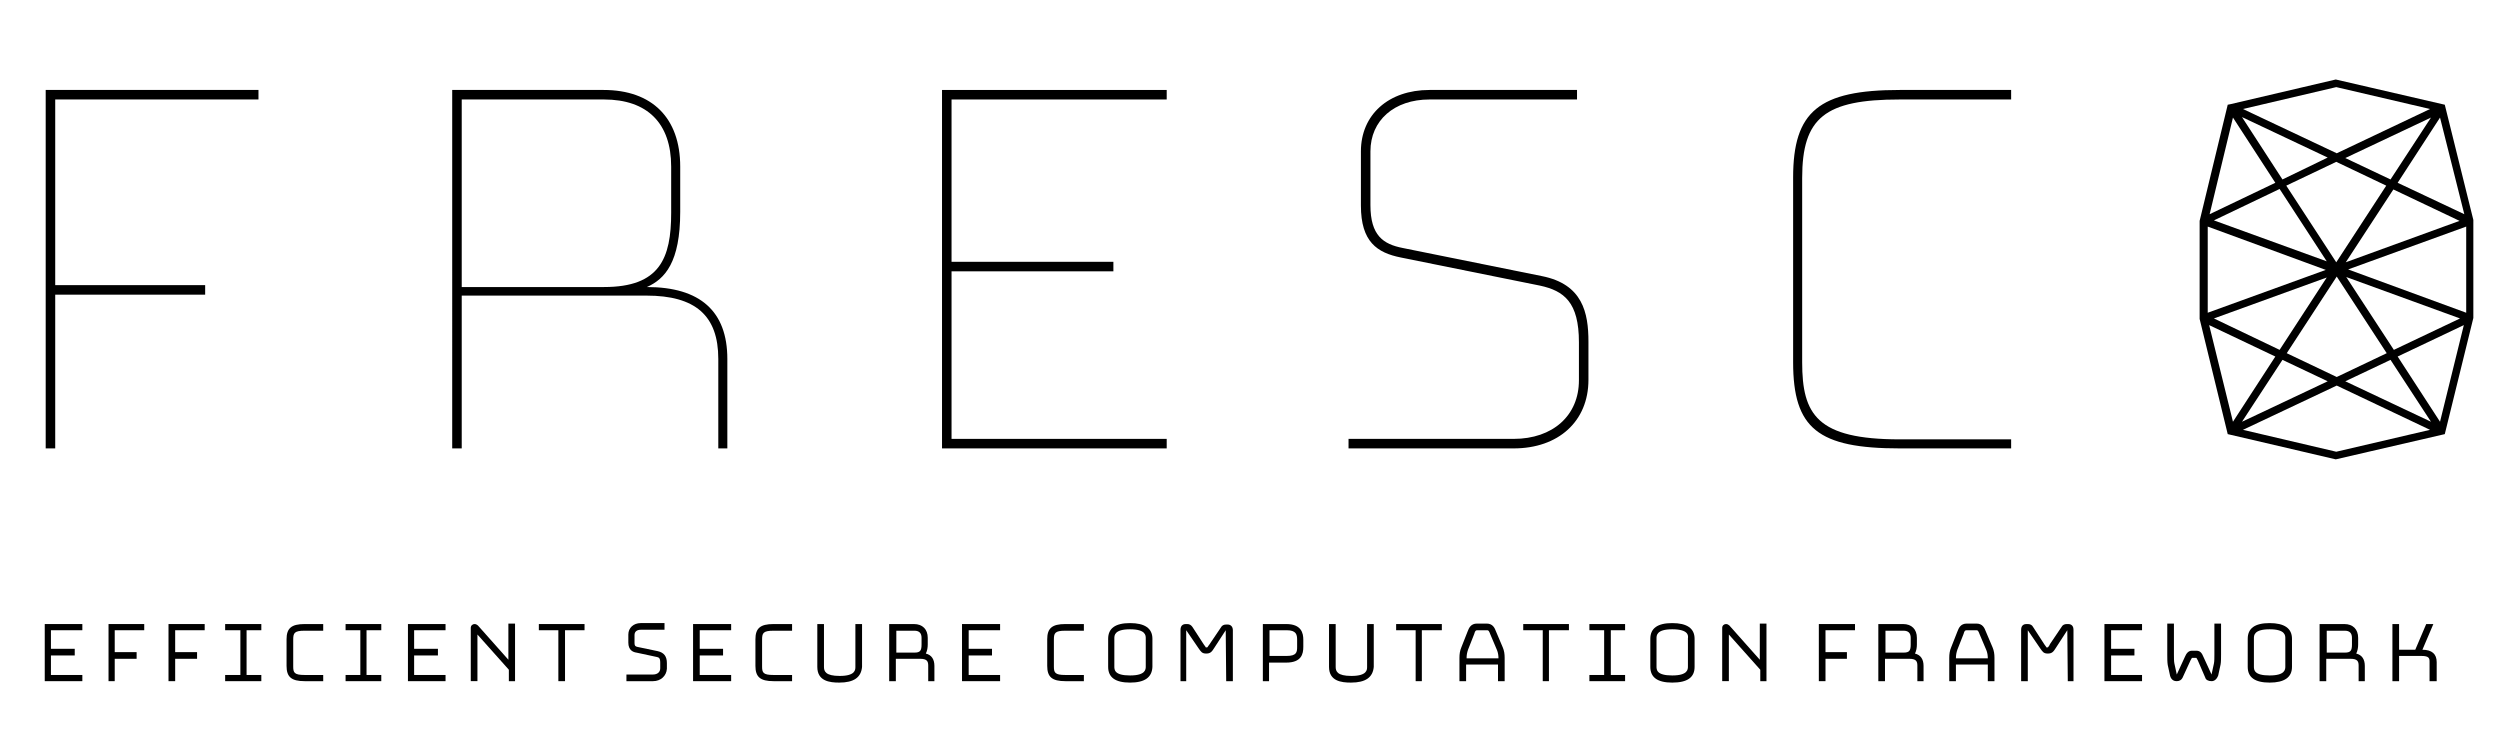 <?xml version="1.0" encoding="utf-8"?>
<!-- Generator: Adobe Illustrator 22.0.1, SVG Export Plug-In . SVG Version: 6.00 Build 0)  -->
<svg version="1.1" xmlns="http://www.w3.org/2000/svg" xmlns:xlink="http://www.w3.org/1999/xlink" x="0px" y="0px"
	 viewBox="0 0 525.2 157.5" style="enable-background:new 0 0 525.2 157.5;" xml:space="preserve">
<g id="Layer_1">
</g>
<g id="Layer_2">
	<g>
		<g>
			<g>
				<polygon points="17.3,143.1 9.4,143.1 9.4,131.1 17.3,131.1 17.3,132.4 10.7,132.4 10.7,136.3 15.7,136.3 15.7,137.7 
					10.7,137.7 10.7,141.8 17.3,141.8 				"/>
			</g>
			<g>
				<polygon points="24.1,143.1 22.8,143.1 22.8,131.1 30.3,131.1 30.3,132.4 24.1,132.4 24.1,137 28.7,137 28.7,138.4 24.1,138.4 
									"/>
			</g>
			<g>
				<polygon points="36.8,143.1 35.4,143.1 35.4,131.1 43,131.1 43,132.4 36.8,132.4 36.8,137 41.4,137 41.4,138.4 36.8,138.4 				
					"/>
			</g>
			<g>
				<polygon points="54.9,143.1 47.3,143.1 47.3,141.8 50.5,141.8 50.5,132.4 47.3,132.4 47.3,131.1 54.9,131.1 54.9,132.4 
					51.8,132.4 51.8,141.8 54.9,141.8 				"/>
			</g>
			<g>
				<path d="M67.9,143.1H64c-2.8,0-3.8-0.9-3.8-3.2v-5.6c0-2.3,1-3.2,3.8-3.2h3.9v1.4H64c-2.2,0-2.4,0.5-2.4,1.9v5.6
					c0,1.3,0.2,1.8,2.4,1.8h3.9V143.1z"/>
			</g>
			<g>
				<polygon points="80.1,143.1 72.6,143.1 72.6,141.8 75.7,141.8 75.7,132.4 72.6,132.4 72.6,131.1 80.1,131.1 80.1,132.4 
					77,132.4 77,141.8 80.1,141.8 				"/>
			</g>
			<g>
				<polygon points="93.6,143.1 85.7,143.1 85.7,131.1 93.6,131.1 93.6,132.4 87,132.4 87,136.3 92,136.3 92,137.7 87,137.7 
					87,141.8 93.6,141.8 				"/>
			</g>
			<g>
				<path d="M108.3,143.1h-1.4v-2.4l-6.6-7.4v9.8h-1.4v-11.2c0-0.5,0.4-0.8,0.8-0.8c0.4,0,0.5,0.2,0.7,0.3l6.4,7.2v-7.6h1.4V143.1z"
					/>
			</g>
			<g>
				<polygon points="118.7,143.1 117.3,143.1 117.3,132.4 113.2,132.4 113.2,131.1 122.8,131.1 122.8,132.4 118.7,132.4 				"/>
			</g>
			<g>
				<path d="M137.2,143.1h-5.6v-1.4h5.6c0.9,0,1.5-0.5,1.5-1.3v-1.2c0-1-0.3-1.1-0.8-1.2l-4.2-0.9c-0.7-0.1-1.7-0.5-1.7-2.1v-1.7
					c0-1.4,1.1-2.4,2.6-2.4h5v1.4h-5c-0.8,0-1.3,0.4-1.3,1.1v1.7c0,0.6,0.2,0.7,0.6,0.8l4.3,0.9c1.3,0.3,1.9,1.1,1.9,2.5v1.2
					C140,142,138.8,143.1,137.2,143.1z"/>
			</g>
			<g>
				<polygon points="153.6,143.1 145.6,143.1 145.6,131.1 153.6,131.1 153.6,132.4 147,132.4 147,136.3 151.9,136.3 151.9,137.7 
					147,137.7 147,141.8 153.6,141.8 				"/>
			</g>
			<g>
				<path d="M166.4,143.1h-3.9c-2.8,0-3.8-0.9-3.8-3.2v-5.6c0-2.3,1-3.2,3.8-3.2h3.9v1.4h-3.9c-2.2,0-2.4,0.5-2.4,1.9v5.6
					c0,1.3,0.2,1.8,2.4,1.8h3.9V143.1z"/>
			</g>
			<g>
				<path d="M176.3,143.4c-2,0-4.6-0.3-4.6-3.3v-9h1.4v9c0,0.9,0.3,1.9,3.3,1.9c3.3,0,3.3-1.3,3.3-1.9v-9h1.4v9
					C180.9,142.3,179.4,143.4,176.3,143.4z"/>
			</g>
			<g>
				<path d="M196.4,143.1h-1.4v-3.3c0-0.9-0.3-1.4-1.7-1.4h-5.1v4.7h-1.4v-12h5.2c1.8,0,2.9,1.1,2.9,2.9v1.4c0,0.6-0.1,1.3-0.4,1.9
					c1.2,0.3,1.8,1.2,1.8,2.6V143.1z M188.3,137.1h3.8c1.2,0,1.5-0.4,1.5-1.7V134c0-1-0.5-1.5-1.5-1.5h-3.8V137.1z"/>
			</g>
			<g>
				<polygon points="210.1,143.1 202.1,143.1 202.1,131.1 210.1,131.1 210.1,132.4 203.5,132.4 203.5,136.3 208.4,136.3 
					208.4,137.7 203.5,137.7 203.5,141.8 210.1,141.8 				"/>
			</g>
			<g>
				<path d="M227.7,143.1h-3.9c-2.8,0-3.8-0.9-3.8-3.2v-5.6c0-2.3,1-3.2,3.8-3.2h3.9v1.4h-3.9c-2.2,0-2.4,0.5-2.4,1.9v5.6
					c0,1.3,0.2,1.8,2.4,1.8h3.9V143.1z"/>
			</g>
			<g>
				<path d="M237.4,143.4c-3.1,0-4.6-1.1-4.6-3.3v-5.9c0-2.2,1.5-3.3,4.6-3.3c3.1,0,4.7,1.1,4.7,3.3v5.9
					C242,142.3,240.5,143.4,237.4,143.4z M237.4,132.2c-3.3,0-3.3,1.3-3.3,1.9v5.9c0,0.7,0,1.9,3.3,1.9c3.3,0,3.3-1.3,3.3-1.9v-5.9
					C240.7,133.5,240.7,132.2,237.4,132.2z"/>
			</g>
			<g>
				<path d="M259,143.1h-1.4l-0.1-10.7l-2.4,3.7c-0.5,0.8-0.8,1.2-1.7,1.2c-0.9,0-1.1-0.4-1.6-1.1l-2.6-3.8l0,10.7H248v-10.8
					c0-1.1,0.8-1.2,1.1-1.2h0.3c0.5,0,0.8,0.2,1.1,0.6l2.4,3.7c0.2,0.3,0.4,0.5,0.4,0.6l0.3,0c0.1,0,0.2-0.3,0.4-0.5l0.2,0.1l0,0
					l-0.2-0.1l2.5-3.7c0.2-0.4,0.6-0.6,1.1-0.6h0.3c0.7,0,1.1,0.5,1.1,1.2V143.1z"/>
			</g>
			<g>
				<path d="M266.7,143.1h-1.4v-12h4.9c3.2,0,3.6,1.9,3.6,3.3v1.5c0,1.5-0.4,3.3-3.6,3.3h-3.6V143.1z M266.7,137.8h3.6
					c2.1,0,2.2-0.8,2.2-1.9v-1.5c0-1.1-0.2-2-2.2-2h-3.6V137.8z"/>
			</g>
			<g>
				<path d="M283.8,143.4c-2,0-4.6-0.3-4.6-3.3v-9h1.4v9c0,0.9,0.3,1.9,3.3,1.9c3.3,0,3.3-1.3,3.3-1.9v-9h1.4v9
					C288.4,142.3,286.9,143.4,283.8,143.4z"/>
			</g>
			<g>
				<polygon points="298.7,143.1 297.4,143.1 297.4,132.4 293.3,132.4 293.3,131.1 302.9,131.1 302.9,132.4 298.7,132.4 				"/>
			</g>
			<g>
				<path d="M316.1,143.1h-1.4v-3.5h-6.7v3.5h-1.4v-4.9c0-0.8,0.1-1.5,0.4-2.2l1.3-3.3c0.3-0.8,0.7-1.7,2-1.7h2c1.3,0,1.7,0.9,2,1.7
					l1.4,3.3c0.3,0.7,0.4,1.4,0.4,2.2V143.1z M308.1,138.3l6.7,0c0-0.6-0.1-1.2-0.3-1.7l-1.4-3.3c-0.3-0.8-0.4-0.9-0.7-0.9h-2
					c-0.4,0-0.5,0.1-0.7,0.8l-1.3,3.3C308.2,137.1,308.1,137.6,308.1,138.3L308.1,138.3z"/>
			</g>
			<g>
				<polygon points="325.4,143.1 324.1,143.1 324.1,132.4 320,132.4 320,131.1 329.6,131.1 329.6,132.4 325.4,132.4 				"/>
			</g>
			<g>
				<polygon points="341.4,143.1 333.9,143.1 333.9,141.8 337,141.8 337,132.4 333.9,132.4 333.9,131.1 341.4,131.1 341.4,132.4 
					338.4,132.4 338.4,141.8 341.4,141.8 				"/>
			</g>
			<g>
				<path d="M351.3,143.4c-3.1,0-4.6-1.1-4.6-3.3v-5.9c0-2.2,1.5-3.3,4.6-3.3c3.1,0,4.7,1.1,4.7,3.3v5.9
					C356,142.3,354.5,143.4,351.3,143.4z M351.3,132.2c-3.3,0-3.3,1.3-3.3,1.9v5.9c0,0.7,0,1.9,3.3,1.9c3.3,0,3.3-1.3,3.3-1.9v-5.9
					C354.7,133.5,354.7,132.2,351.3,132.2z"/>
			</g>
			<g>
				<path d="M371.2,143.1h-1.4v-2.4l-6.6-7.4v9.8h-1.4v-11.2c0-0.5,0.4-0.8,0.8-0.8c0.4,0,0.5,0.2,0.7,0.3l6.4,7.2v-7.6h1.4V143.1z"
					/>
			</g>
			<g>
				<polygon points="383.5,143.1 382.1,143.1 382.1,131.1 389.7,131.1 389.7,132.4 383.5,132.4 383.5,137 388,137 388,138.4 
					383.5,138.4 				"/>
			</g>
			<g>
				<path d="M404.2,143.1h-1.4v-3.3c0-0.9-0.3-1.4-1.7-1.4h-5.1v4.7h-1.4v-12h5.2c1.8,0,2.9,1.1,2.9,2.9v1.4c0,0.6-0.1,1.3-0.4,1.9
					c1.2,0.3,1.8,1.2,1.8,2.6V143.1z M396.1,137.1h3.8c1.2,0,1.5-0.4,1.5-1.7V134c0-1-0.5-1.5-1.5-1.5h-3.8V137.1z"/>
			</g>
			<g>
				<path d="M419,143.1h-1.4v-3.5h-6.7v3.5h-1.4v-4.9c0-0.8,0.1-1.5,0.4-2.2l1.3-3.3c0.3-0.8,0.7-1.7,2-1.7h2c1.3,0,1.7,0.9,2,1.7
					l1.4,3.3c0.3,0.7,0.4,1.4,0.4,2.2V143.1z M410.9,138.3l6.7,0c0-0.6-0.1-1.2-0.3-1.7l-1.4-3.3c-0.3-0.8-0.4-0.9-0.7-0.9h-2
					c-0.4,0-0.5,0.1-0.7,0.8l-1.3,3.3C411,137.1,410.9,137.6,410.9,138.3L410.9,138.3z"/>
			</g>
			<g>
				<path d="M435.8,143.1h-1.4l-0.1-10.7l-2.4,3.7c-0.5,0.8-0.8,1.2-1.7,1.2c-0.9,0-1.1-0.4-1.6-1.1l-2.6-3.8l0,10.7h-1.4v-10.8
					c0-1.1,0.8-1.2,1.1-1.2h0.3c0.5,0,0.9,0.2,1.1,0.6l2.4,3.7c0.2,0.3,0.4,0.5,0.4,0.6l0.3,0c0.1,0,0.2-0.3,0.4-0.5l0-0.1l2.5-3.7
					c0.2-0.4,0.6-0.6,1.1-0.6h0.3c0.3,0,1.1,0.1,1.1,1.2V143.1z"/>
			</g>
			<g>
				<polygon points="450,143.1 442.1,143.1 442.1,131.1 450,131.1 450,132.4 443.5,132.4 443.5,136.3 448.4,136.3 448.4,137.7 
					443.5,137.7 443.5,141.8 450,141.8 				"/>
			</g>
			<g>
				<path d="M464.6,143.1c-0.7,0-1.2-0.3-1.3-0.7l-1.6-3.7c-0.2-0.4-0.3-0.5-0.3-0.5l-0.9,0l0,0c0,0-0.1,0.1-0.3,0.5l-1.7,3.7
					c-0.2,0.4-0.6,0.7-1.2,0.7c-0.4,0-1.1-0.1-1.4-1.1l-0.5-2.3c-0.1-0.6-0.1-1.5-0.1-2.2v-6.5h1.4v6.5c0,0.6,0,1.5,0.1,1.9l0.5,2.3
					l1.7-3.7c0.3-0.7,0.7-1.3,1.5-1.3h0.9c0.9,0,1.2,0.6,1.5,1.3l1.7,3.7l0.5-2.3c0.1-0.4,0.1-1.4,0.1-1.9v-6.5h1.4v6.5
					c0,0.6,0,1.6-0.1,2.1l-0.5,2.3C465.7,142.7,465.2,143.1,464.6,143.1z"/>
			</g>
			<g>
				<path d="M476.8,143.4c-3.1,0-4.6-1.1-4.6-3.3v-5.9c0-2.2,1.5-3.3,4.6-3.3c3.1,0,4.7,1.1,4.7,3.3v5.9
					C481.5,142.3,479.9,143.4,476.8,143.4z M476.8,132.2c-3.3,0-3.3,1.3-3.3,1.9v5.9c0,0.7,0,1.9,3.3,1.9c3.3,0,3.3-1.3,3.3-1.9
					v-5.9C480.1,133.5,480.1,132.2,476.8,132.2z"/>
			</g>
			<g>
				<path d="M496.9,143.1h-1.4v-3.3c0-0.9-0.3-1.4-1.7-1.4h-5.1v4.7h-1.4v-12h5.2c1.8,0,2.9,1.1,2.9,2.9v1.4c0,0.6-0.1,1.3-0.4,1.9
					c1.2,0.3,1.8,1.2,1.8,2.6V143.1z M488.8,137.1h3.8c1.2,0,1.5-0.4,1.5-1.7V134c0-1-0.5-1.5-1.5-1.5h-3.8V137.1z"/>
			</g>
			<g>
				<path d="M511.8,143.1h-1.4V139c0-0.7-0.1-1.2-1.7-1.2H504v5.3h-1.4v-12h1.4v5.4h3.4l2.3-5.4h1.5l-2.3,5.4c2,0,3,0.9,3,2.6V143.1
					z"/>
			</g>
		</g>
		<g>
			<path d="M11.6,94.2h-2V18.9h44.7v2H11.6v39h31.5v2H11.6V94.2z"/>
		</g>
		<g>
			<path d="M152.9,94.2h-2V75.4c0-9.1-4.8-13.3-15.1-13.3H97v32.1h-2V18.9h31.8c10.2,0,16.1,5.9,16.1,16.1v9.5
				c0,10.6-3.2,14.1-7,15.8c11.2,0,16.9,5.1,16.9,15.1V94.2z M97,60.3h29.9c11.7,0,14.1-6,14.1-15.6V35c0-9.1-5-14.1-14.1-14.1H97
				V60.3z"/>
		</g>
		<g>
			<path d="M245.1,94.2h-47.2V18.9h47.2v2h-45.2V55h34v2h-34v35.2h45.2V94.2z"/>
		</g>
		<g>
			<path d="M318,94.2h-34.7v-2H318c8.2,0,13.7-4.9,13.7-12.3v-8c0-8.4-3.1-10.8-8.2-11.9l-29.2-5.9c-5-1-8.4-3.3-8.4-10.9V31.8
				c0-7.7,5.8-12.9,14.4-12.9h31v2h-31c-7.4,0-12.4,4.4-12.4,10.9v11.3c0,6.4,2.7,8.2,6.8,9l29.2,5.9c8.6,1.7,9.8,7.7,9.8,13.8v8
				C333.7,88.5,327.4,94.2,318,94.2z"/>
		</g>
		<g>
			<path d="M422.5,94.2h-23.4c-17.2,0-22.4-4.2-22.4-18.1V37.3c0-13.9,5.4-18.4,22.4-18.4h23.4v2h-23.4c-15.7,0-20.5,3.8-20.5,16.5
				v38.7c0,11,3.1,16.2,20.5,16.2h23.4V94.2z"/>
		</g>
		<path d="M519.6,46.2l-6-24.2l-22.9-5.3l-22.2,5.2c0,0,0,0,0,0l-0.5,0.1l-5.9,24.4l0,20.6l5.9,24.2l22.7,5.3l22.9-5.3l6-24.4
			L519.6,46.2z M512.6,88.6l-8.9-13.7l13.9-6.6L512.6,88.6z M464.1,68.3l13.9,6.6l-8.9,13.7L464.1,68.3z M469.1,24.7l8.9,13.7
			L464.2,45L469.1,24.7z M517.7,45l-14-6.6l8.9-13.7L517.7,45z M493.3,56.6l24.8-9l0,18.1L493.3,56.6z M516.8,66.9l-13.9,6.6
			l-10-15.3L516.8,66.9z M492.8,55.1l10-15.3l13.9,6.6L492.8,55.1z M502.2,37.7l-9.5-4.5l18-8.5L502.2,37.7z M501.3,39l-10.5,16.1
			l-10.5-16.1l10.5-5L501.3,39z M463.8,65.7l0-18.1l24.8,9.1L463.8,65.7z M465.1,46.3l13.8-6.6l9.9,15.2L465.1,46.3z M488.8,58.3
			l-9.9,15.2l-13.8-6.6L488.8,58.3z M479.5,37.7L471,24.6l18,8.5L479.5,37.7z M479.5,75.6l9.5,4.5l-18,8.5L479.5,75.6z M480.4,74.2
			l10.5-16.1l10.5,16.1l-10.5,5L480.4,74.2z M502.2,75.6l8.5,13l-18-8.5L502.2,75.6z M510.5,22.9l-19.6,9.3l-19.7-9.3l19.6-4.6
			L510.5,22.9z M471.2,90.3l19.7-9.3l19.6,9.3l-19.7,4.6L471.2,90.3z"/>
	</g>
</g>
<g id="Layer_3">
</g>
<g id="Layer_4">
</g>
</svg>

